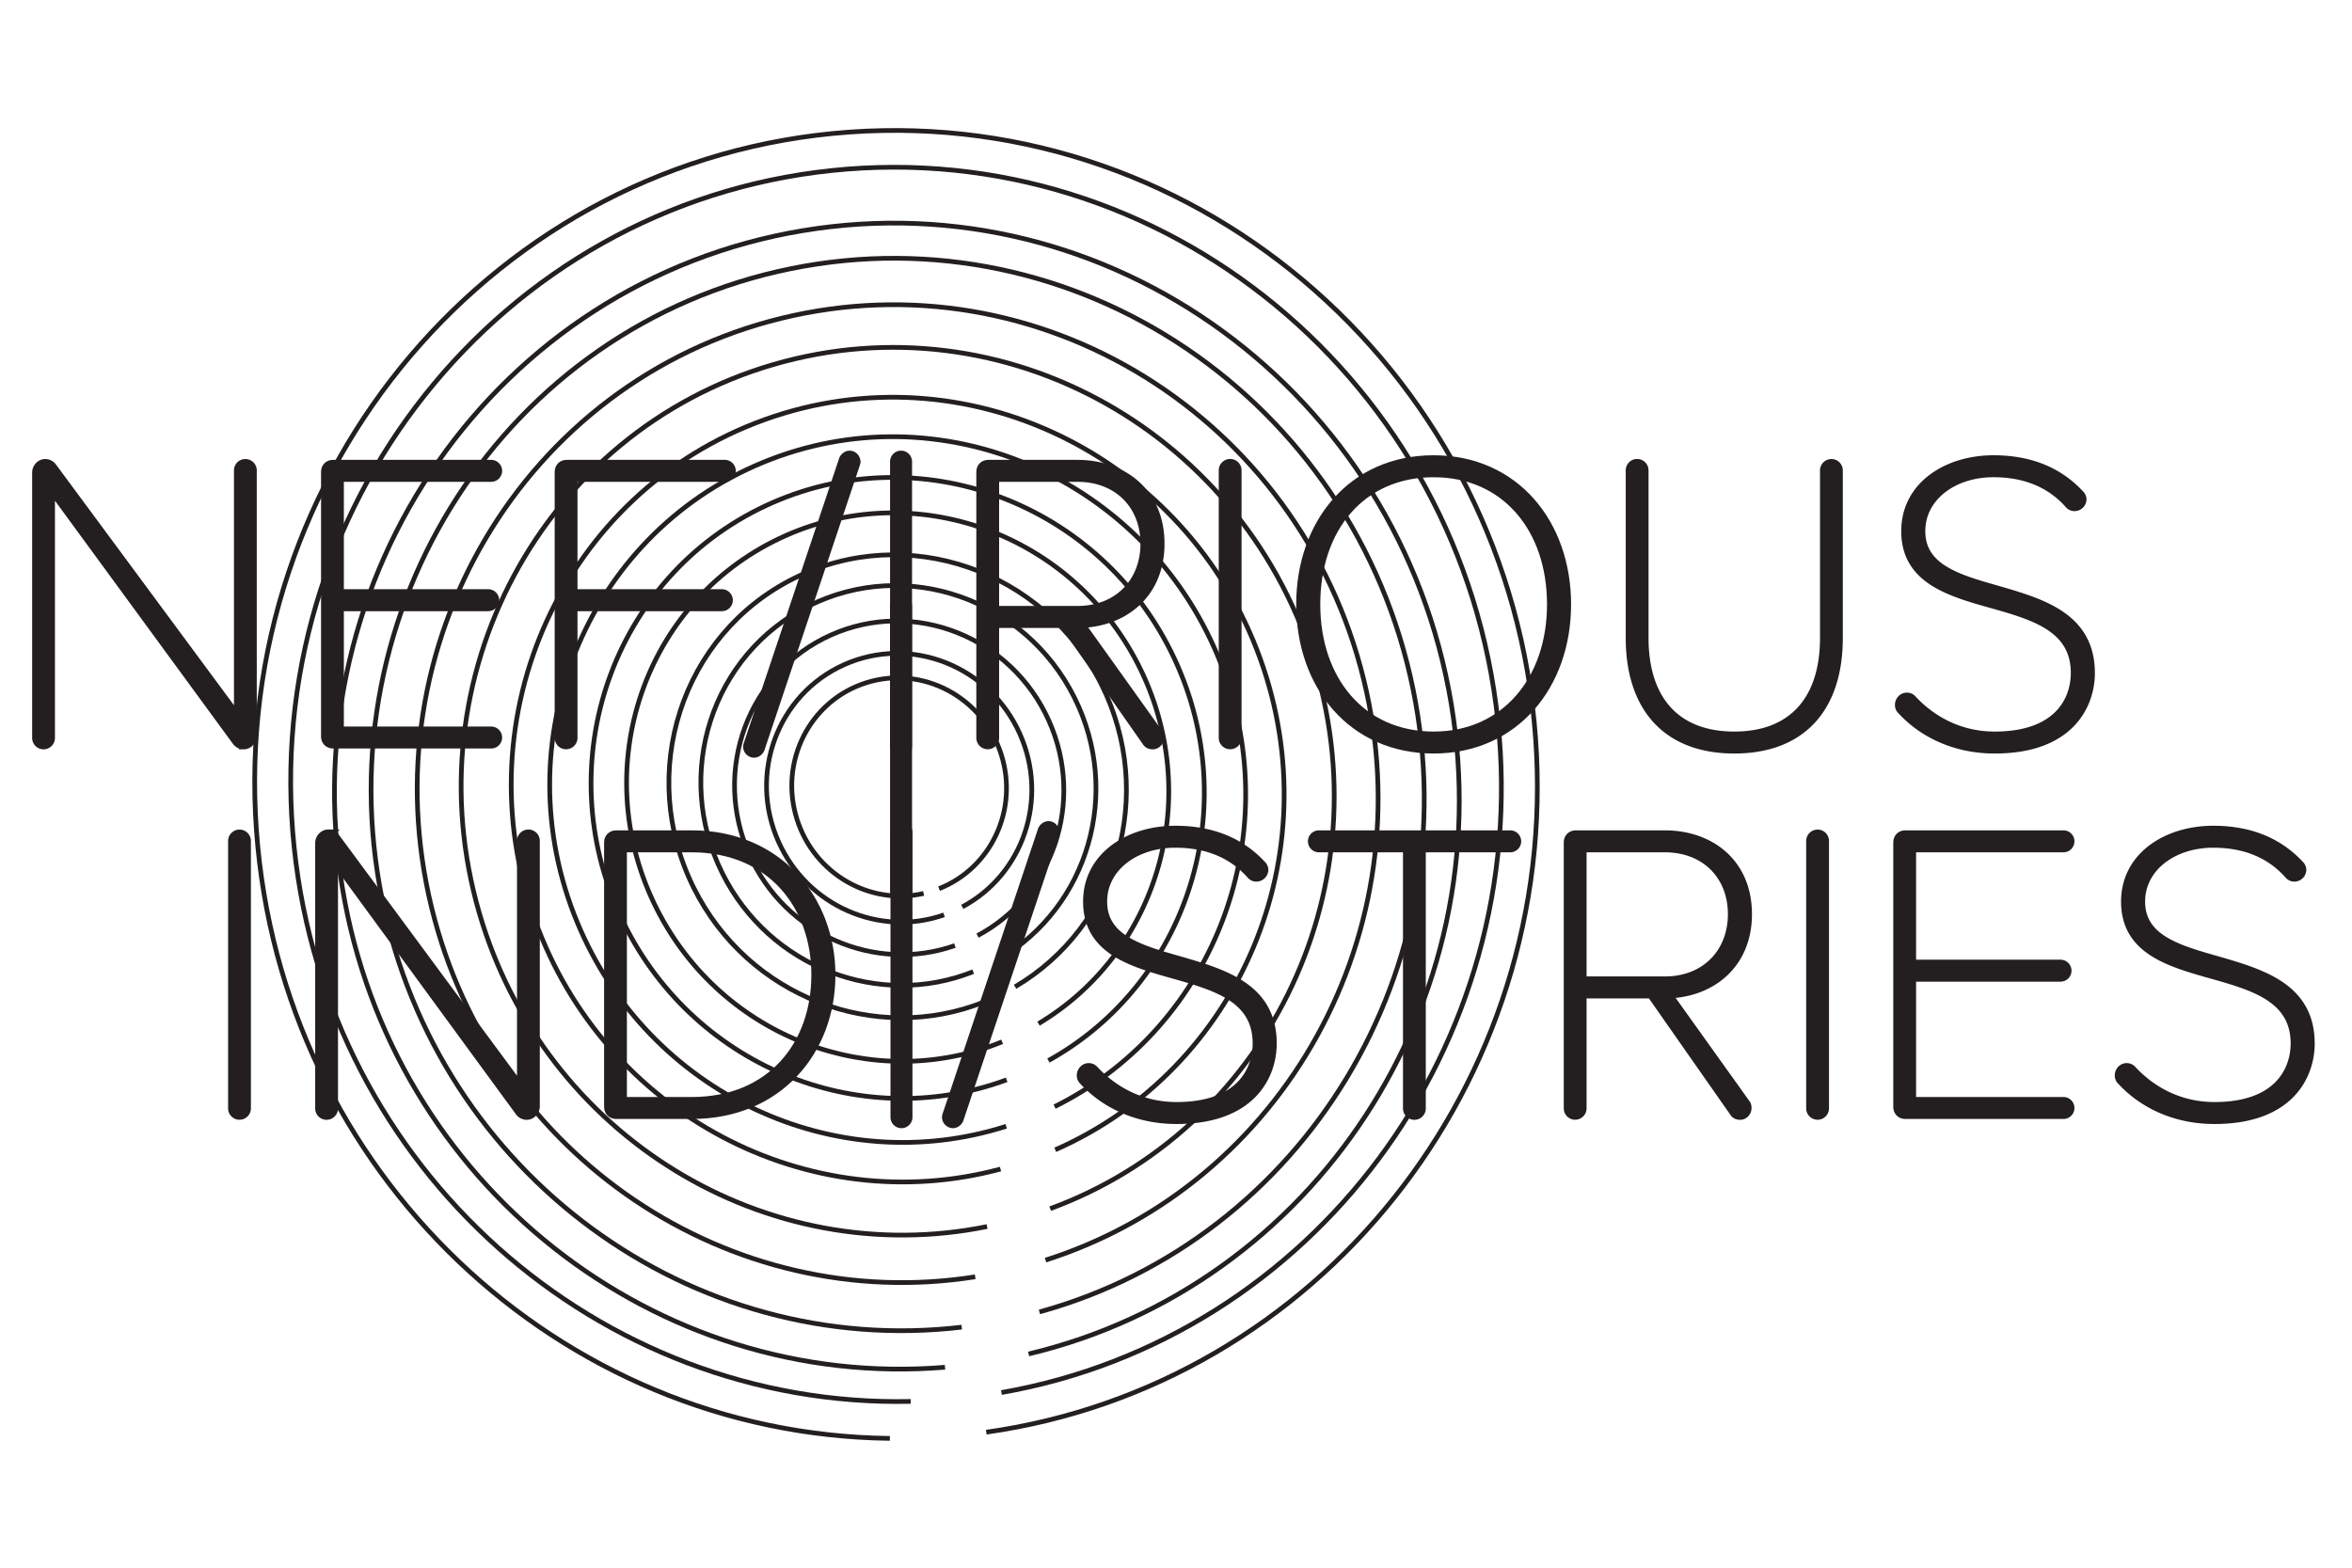 <svg xmlns="http://www.w3.org/2000/svg" viewBox="0 0 3000 2000"><path d="M1135.054,1835.047c-421.563-4.863-776.661-339.25-807.976-775.759C294.1,599.65,632.621,200.837,1083.177,168.514S1925.712,482.6,1958.686,942.237c31.608,440.6-278.132,825.3-700.7,884.891" fill="none" stroke="#231f20" stroke-miterlimit="10" stroke-width="6"/><path d="M1161.641,1787.881c-397.788,8.61-743.2-295.682-786.4-706.434-45.491-432.516,261.327-819.289,685.3-863.881s804.544,269.883,850.035,702.4c43.606,414.6-236.51,787.163-633.225,856.6" fill="none" stroke="#231f20" stroke-miterlimit="10" stroke-width="6"/><path d="M1205.361,1744.3c-368.27,30.238-705.492-232.515-768.523-610.867-66.371-398.4,196.411-774.107,586.938-839.166s760.917,205.166,827.288,603.566c63.621,381.9-175.2,742.938-539.074,829.5" fill="none" stroke="#231f20" stroke-miterlimit="10" stroke-width="6"/><path d="M1226.659,1693.137C883.183,1733.676,559,1499.116,487.449,1147.3c-75.34-370.458,157.966-730.643,521.1-804.495s718.6,166.6,793.936,537.053c72.22,355.111-139.164,700.782-476.652,793.862" fill="none" stroke="#231f20" stroke-miterlimit="10" stroke-width="6"/><path d="M1243.89,1628.9c-311.578,49.308-615.474-152.8-693.344-470.862-82-334.916,117.671-671.577,445.97-751.953s660.908,125.97,742.905,460.886c78.6,321.041-101.612,643.686-405.841,740.663" fill="none" stroke="#231f20" stroke-miterlimit="10" stroke-width="6"/><path d="M1259,1564.8c-280.755,57.005-564.439-114.4-647.614-399.918-87.582-300.643,80.323-613.958,375.026-699.809S1591.02,553.344,1678.6,853.987c83.954,288.188-66.849,588.02-339.061,687.985" fill="none" stroke="#231f20" stroke-miterlimit="10" stroke-width="6"/><path d="M1276.153,1491.444c-244.759,65.743-504.642-70.027-593.753-317.552C588.569,913.251,719.619,627.4,975.11,535.42s538.673,44.75,632.505,305.391c89.944,249.843-26.747,522.853-261.6,626.058" fill="none" stroke="#231f20" stroke-miterlimit="10" stroke-width="6"/><path d="M1283.405,1436.867c-217.22,69.464-456.574-41.563-547.16-260.28-95.385-230.3,10.3-492.8,236.055-586.3s486.09,17.4,581.476,247.706c91.434,220.765-1.888,471.108-208.62,573.827" fill="none" stroke="#231f20" stroke-miterlimit="10" stroke-width="6"/><path d="M1283.971,1377.551c-188.291,69.815-403.29-18.251-491.745-207.012-93.142-198.762-10.7-433.9,184.132-525.206s428.287-4.187,521.428,194.575c89.283,190.528,17.232,414.485-160.5,513.132" fill="none" stroke="#231f20" stroke-miterlimit="10" stroke-width="6"/><path d="M1278.249,1329.1c-164.337,66.981-356.721-4.733-440.179-168.958-87.879-172.927-21.705-382.944,147.8-469.087s378.166-15.791,466.045,157.135c84.239,165.763,26.924,365.607-127.273,457.755" fill="none" stroke="#231f20" stroke-miterlimit="10" stroke-width="6"/><path d="M1255.433,1278.161c-139.1,55.521-301.026-6.181-370.454-145.29-73.106-146.481-15.971-323.32,127.615-394.981s319.25-11.01,392.356,135.471c70.078,140.412,20.482,308.719-110.217,385.542" fill="none" stroke="#231f20" stroke-miterlimit="10" stroke-width="6"/><path d="M1241.346,1239.608c-120.131,47.949-259.971-5.337-319.93-125.475-63.136-126.5-13.793-279.224,110.211-341.112s275.71-9.508,338.845,117c60.52,121.262,17.688,266.615-95.186,332.961" fill="none" stroke="#231f20" stroke-miterlimit="10" stroke-width="6"/><path d="M1217.985,1206.312c-101.784,35.7-216.4-13.652-262.1-115.867-48.121-107.63-1.6-233.121,103.9-280.291S1289.823,812,1337.944,919.626c46.128,103.171,5.3,222.754-91.093,274.032" fill="none" stroke="#231f20" stroke-miterlimit="10" stroke-width="6"/><path d="M1204.152,1167.149c-82,28.757-174.343-11-211.161-93.347C954.223,987.091,991.7,885.99,1076.7,847.988s185.331,1.483,224.1,88.195c37.163,83.119,4.267,179.459-73.388,220.771" fill="none" stroke="#231f20" stroke-miterlimit="10" stroke-width="6"/><path d="M1178.121,1139.817c-68.682,15.648-139.414-24.834-161.522-94.534-23.279-73.392,16.169-151.387,88.111-174.207s149.135,18.178,172.415,91.57c22.315,70.352-13.009,144.933-79.34,171.091" fill="none" stroke="#231f20" stroke-miterlimit="10" stroke-width="6"/><path d="M301.751,945.166,64.089,620.449V941.427a8.545,8.545,0,1,1-17.09,0v-338.6c0-5.875,4.806-11.216,10.681-11.216a11.08,11.08,0,0,1,9.079,4.807L304.421,917.928V600.154a8.545,8.545,0,1,1,17.09,0v338.6c0,5.875-4.807,11.216-10.681,11.216A11.086,11.086,0,0,1,301.751,945.166Z" fill="#231f20" stroke="#231f20" stroke-miterlimit="10" stroke-width="12"/><path d="M415.5,939.291v-337c0-5.875,3.738-9.614,9.613-9.614H626.459a8.011,8.011,0,1,1,0,16.022H432.59V757.706H622.721a8.011,8.011,0,0,1,0,16.022H432.59V932.882H626.459a8.011,8.011,0,1,1,0,16.022H425.113C419.238,948.9,415.5,945.166,415.5,939.291Z" fill="#231f20" stroke="#231f20" stroke-miterlimit="10" stroke-width="12"/><path d="M713.51,941.427V602.291c0-5.875,3.739-9.614,9.614-9.614H924.469a8.011,8.011,0,0,1,0,16.022H730.6V757.706h190.13a8.011,8.011,0,1,1,0,16.022H730.6v167.7a8.546,8.546,0,0,1-17.091,0Z" fill="#231f20" stroke="#231f20" stroke-miterlimit="10" stroke-width="12"/><path d="M953.835,952.642a16.549,16.549,0,0,1,1.068-4.272l121.235-362.1c1.068-2.671,4.273-5.341,7.477-5.341,4.807,0,8.011,4.272,8.011,8.545l-1.068,3.738-121.234,362.1c-1.069,2.67-4.273,5.34-7.477,5.34A8.2,8.2,0,0,1,953.835,952.642Z" fill="#231f20" stroke="#231f20" stroke-miterlimit="10" stroke-width="12"/><path d="M1141.289,952.642v-363.7a8.011,8.011,0,1,1,16.022,0v363.7a8.011,8.011,0,0,1-16.022,0Z" fill="#231f20" stroke="#231f20" stroke-miterlimit="10" stroke-width="12"/><path d="M1477.217,935.552c1.068,1.068,1.6,3.2,1.6,5.341,0,4.806-3.738,9.079-8.545,9.079-3.2,0-5.875-1.068-7.477-3.739L1357.05,795.091H1268.4V941.427a8.546,8.546,0,0,1-17.091,0V602.291c0-5.875,3.738-9.614,9.613-9.614h113.224c57.68,0,105.212,35.783,105.212,100.94,0,64.089-46.464,100.405-102.542,101.474ZM1268.4,779.069h105.746c52.339,0,86.52-36.318,86.52-85.452s-34.181-84.918-86.52-84.918H1268.4Z" fill="#231f20" stroke="#231f20" stroke-miterlimit="10" stroke-width="12"/><path d="M1560.527,941.427V600.154a8.546,8.546,0,1,1,17.091,0V941.427a8.546,8.546,0,0,1-17.091,0Z" fill="#231f20" stroke="#231f20" stroke-miterlimit="10" stroke-width="12"/><path d="M1828.628,586.8c103.076,0,169.3,81.179,169.3,184.256s-66.225,184.255-169.3,184.255c-103.61,0-169.3-81.179-169.3-184.255S1725.018,586.8,1828.628,586.8Zm0,16.023c-92.4,0-150.609,70.5-150.609,168.233,0,96.667,58.213,168.233,150.609,168.233,91.326,0,150.608-71.566,150.608-168.233C1979.236,673.322,1919.954,602.825,1828.628,602.825Z" fill="#231f20" stroke="#231f20" stroke-miterlimit="10" stroke-width="12"/><path d="M2079.635,600.154a8.546,8.546,0,1,1,17.091,0V813.783c0,79.043,40.589,125.508,115.359,125.508s115.36-46.465,115.36-125.508V600.154a8.545,8.545,0,1,1,17.09,0V813.783c0,88.122-45.93,141.53-132.45,141.53s-132.45-53.942-132.45-141.53Z" fill="#231f20" stroke="#231f20" stroke-miterlimit="10" stroke-width="12"/><path d="M2423.041,899.235c0-5.34,4.272-9.613,9.079-9.613a8.613,8.613,0,0,1,6.943,3.2c22.965,24.568,58.213,46.465,105.212,46.465,82.247,0,103.077-47,103.077-80.645,0-57.68-51.806-73.168-104.679-88.123-55.01-15.488-111.621-30.976-111.621-92.928,0-57.68,52.873-90.793,111.621-90.793,48.6,0,84.384,16.556,110.019,44.328a8.577,8.577,0,0,1,2.67,5.875,9.358,9.358,0,0,1-9.079,9.079,8.608,8.608,0,0,1-6.943-3.2c-25.1-28.306-58.748-40.055-96.667-40.055-51.8,0-92.929,30.976-92.929,74.77,0,48.066,48.067,61.418,98.8,75.838,57.145,16.556,117.5,34.715,117.5,105.213,0,40.055-25.636,96.667-121.769,96.667-51.271,0-92.394-20.829-119.1-50.2A8.029,8.029,0,0,1,2423.041,899.235Z" fill="#231f20" stroke="#231f20" stroke-miterlimit="10" stroke-width="12"/><path d="M296.943,1414.079V1072.806a8.546,8.546,0,0,1,17.091,0v341.273a8.546,8.546,0,0,1-17.091,0Z" fill="#231f20" stroke="#231f20" stroke-miterlimit="10" stroke-width="12"/><path d="M662.778,1417.817,425.116,1093.1v320.978a8.545,8.545,0,1,1-17.09,0v-338.6c0-5.875,4.807-11.216,10.681-11.216a11.083,11.083,0,0,1,9.08,4.806l237.662,321.512V1072.806a8.545,8.545,0,1,1,17.09,0v338.6c0,5.875-4.807,11.216-10.681,11.216A11.084,11.084,0,0,1,662.778,1417.817Z" fill="#231f20" stroke="#231f20" stroke-miterlimit="10" stroke-width="12"/><path d="M776.527,1411.942v-337c0-5.875,3.739-9.613,9.614-9.613h96.132c110.554,0,177.313,83.316,177.313,178.38,0,96.134-66.759,177.847-177.313,177.847H786.141C780.266,1421.556,776.527,1417.817,776.527,1411.942Zm105.746-6.409c100.94,0,158.621-71.565,158.621-161.824,0-89.189-57.681-162.357-158.621-162.357H793.618v324.181Z" fill="#231f20" stroke="#231f20" stroke-miterlimit="10" stroke-width="12"/><path d="M1141.826,1425.294v-363.7a8.011,8.011,0,1,1,16.022,0v363.7a8.011,8.011,0,1,1-16.022,0Z" fill="#231f20" stroke="#231f20" stroke-miterlimit="10" stroke-width="12"/><path d="M1207.513,1425.294a16.523,16.523,0,0,1,1.068-4.273l121.235-362.1c1.068-2.67,4.272-5.341,7.477-5.341,4.807,0,8.011,4.274,8.011,8.546l-1.068,3.738L1223,1427.965c-1.068,2.67-4.272,5.341-7.477,5.341A8.2,8.2,0,0,1,1207.513,1425.294Z" fill="#231f20" stroke="#231f20" stroke-miterlimit="10" stroke-width="12"/><path d="M1379.479,1371.887c0-5.341,4.272-9.614,9.079-9.614a8.615,8.615,0,0,1,6.943,3.205c22.965,24.567,58.214,46.464,105.212,46.464,82.247,0,103.076-47,103.076-80.645,0-57.68-51.806-73.168-104.678-88.121-55.009-15.488-111.621-30.977-111.621-92.929,0-57.681,52.873-90.793,111.621-90.793,48.6,0,84.383,16.557,110.019,44.328a8.584,8.584,0,0,1,2.67,5.875,9.359,9.359,0,0,1-9.079,9.079,8.613,8.613,0,0,1-6.943-3.2c-25.1-28.306-58.748-40.055-96.667-40.055-51.805,0-92.929,30.976-92.929,74.77,0,48.066,48.067,61.418,98.8,75.838,57.146,16.557,117.5,34.715,117.5,105.212,0,40.056-25.635,96.668-121.768,96.668-51.271,0-92.395-20.829-119.1-50.2A8.034,8.034,0,0,1,1379.479,1371.887Z" fill="#231f20" stroke="#231f20" stroke-miterlimit="10" stroke-width="12"/><path d="M1795.518,1414.079V1081.352H1682.294a8.011,8.011,0,0,1,0-16.022h244.072a8.012,8.012,0,0,1,0,16.023H1812.608v332.727a8.545,8.545,0,1,1-17.09,0Z" fill="#231f20" stroke="#231f20" stroke-miterlimit="10" stroke-width="12"/><path d="M2226.508,1408.2c1.068,1.068,1.6,3.2,1.6,5.341,0,4.807-3.738,9.079-8.545,9.079-3.2,0-5.875-1.068-7.477-3.738l-105.746-151.143h-88.656v146.336a8.546,8.546,0,0,1-17.091,0V1074.942c0-5.875,3.739-9.613,9.613-9.613h113.224c57.679,0,105.213,35.783,105.213,100.94,0,64.088-46.465,100.406-102.542,101.474Zm-208.822-156.483h105.746c52.339,0,86.52-36.318,86.52-85.452s-34.181-84.917-86.52-84.917H2017.686Z" fill="#231f20" stroke="#231f20" stroke-miterlimit="10" stroke-width="12"/><path d="M2309.818,1414.079V1072.806a8.546,8.546,0,0,1,17.091,0v341.273a8.546,8.546,0,0,1-17.091,0Z" fill="#231f20" stroke="#231f20" stroke-miterlimit="10" stroke-width="12"/><path d="M2420.9,1411.942v-337c0-5.875,3.74-9.613,9.614-9.613H2631.86a8.012,8.012,0,1,1,0,16.023H2437.992v149h190.13a8.012,8.012,0,1,1,0,16.023h-190.13v159.153H2631.86a8.012,8.012,0,1,1,0,16.023H2430.515C2424.641,1421.556,2420.9,1417.817,2420.9,1411.942Z" fill="#231f20" stroke="#231f20" stroke-miterlimit="10" stroke-width="12"/><path d="M2703.424,1371.887c0-5.341,4.272-9.614,9.079-9.614a8.61,8.61,0,0,1,6.942,3.205c22.966,24.567,58.214,46.464,105.213,46.464,82.247,0,103.076-47,103.076-80.645,0-57.68-51.8-73.168-104.678-88.121-55.01-15.488-111.621-30.977-111.621-92.929,0-57.681,52.873-90.793,111.621-90.793,48.6,0,84.383,16.557,110.019,44.328a8.579,8.579,0,0,1,2.67,5.875,9.358,9.358,0,0,1-9.079,9.079,8.611,8.611,0,0,1-6.943-3.2c-25.1-28.306-58.748-40.055-96.667-40.055-51.8,0-92.929,30.976-92.929,74.77,0,48.066,48.066,61.418,98.8,75.838,57.145,16.557,117.5,34.715,117.5,105.212,0,40.056-25.636,96.668-121.769,96.668-51.271,0-92.394-20.829-119.1-50.2A8.03,8.03,0,0,1,2703.424,1371.887Z" fill="#231f20" stroke="#231f20" stroke-miterlimit="10" stroke-width="12"/><path d="M1141.308,1136.9v-363.7a8.011,8.011,0,0,1,16.022,0v363.7a8.011,8.011,0,1,1-16.022,0Z" fill="#231f20" stroke="#231f20" stroke-miterlimit="10" stroke-width="12"/></svg>